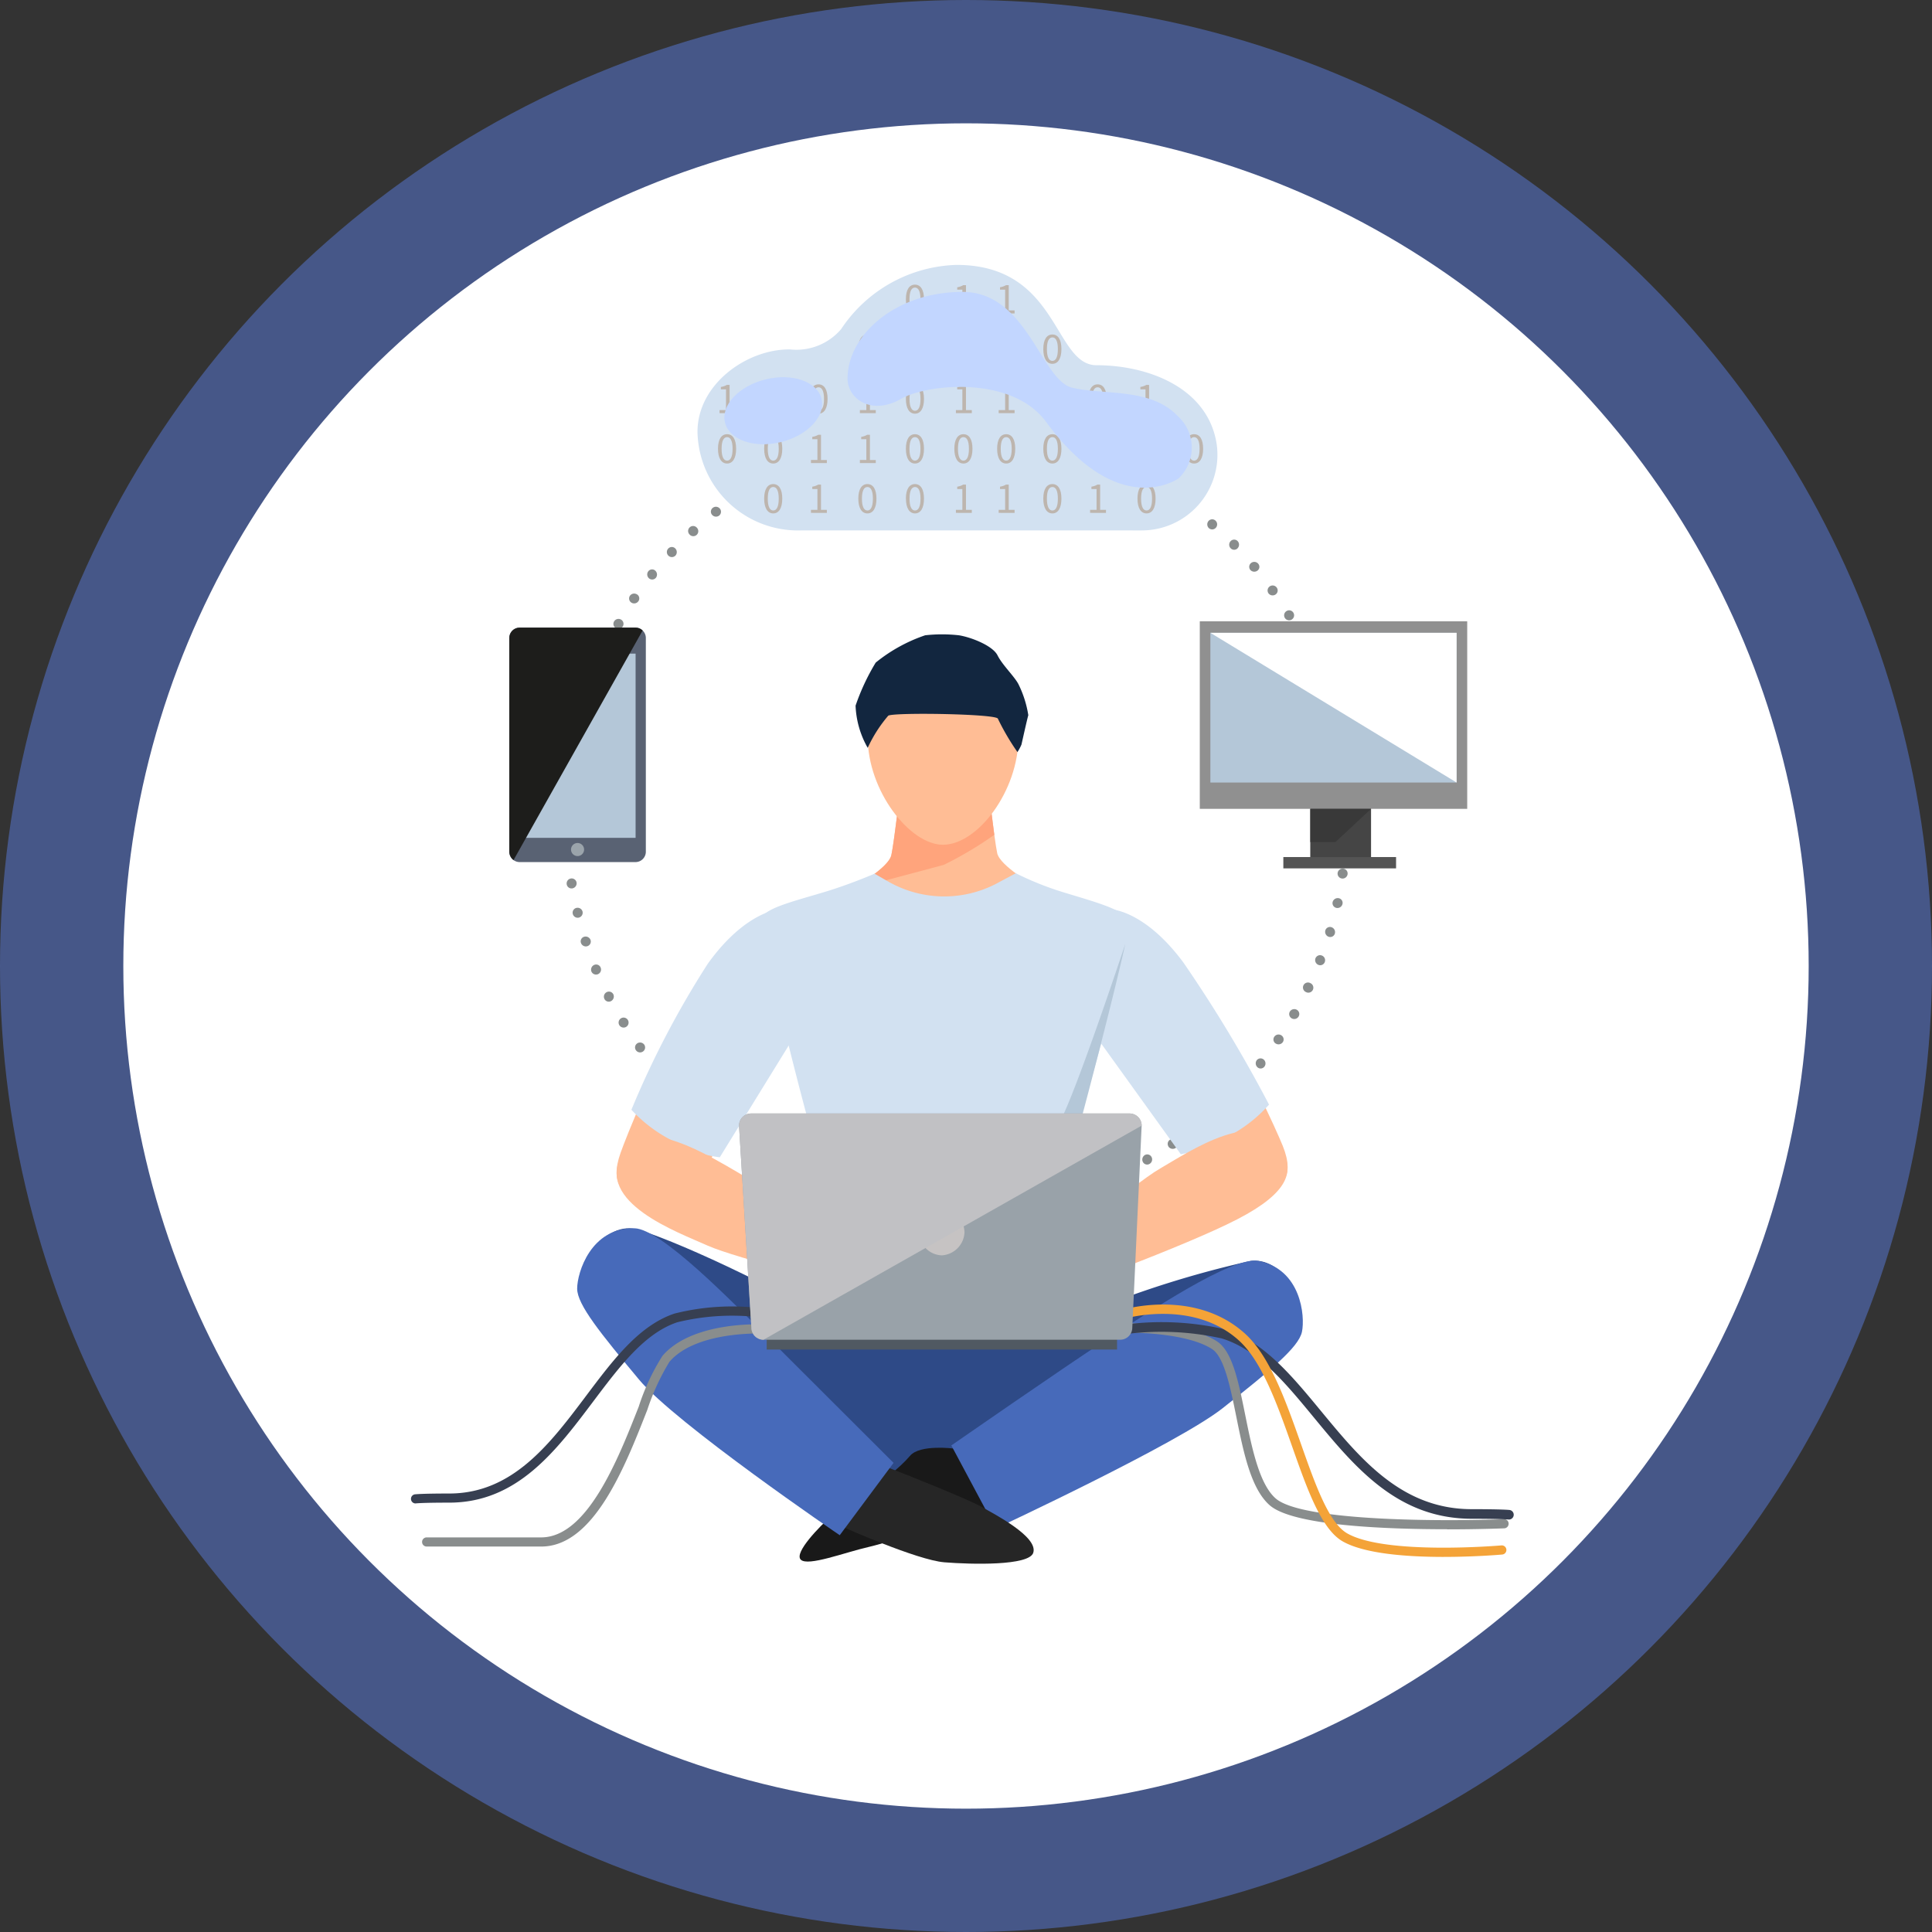 <svg xmlns="http://www.w3.org/2000/svg" xmlns:xlink="http://www.w3.org/1999/xlink" width="141" height="141" viewBox="0 0 141 141">
  <rect x="0" y="0" width="141" height="141" fill="#333333" stroke="none"/>
  <defs>
    <clipPath id="clip-path">
      <rect id="Rectángulo_365898" data-name="Rectángulo 365898" width="80.45" height="94.784" fill="none"/>
    </clipPath>
    <clipPath id="clip-path-3">
      <path id="Trazado_782243" data-name="Trazado 782243" d="M36.234,0a10.465,10.465,0,0,0-8.427,4.688,4.285,4.285,0,0,1-3.728,1.478c-3.139-.035-6.752,2.532-6.752,6.008a7.335,7.335,0,0,0,7.568,7.2H49.752a5.522,5.522,0,0,0,5.47-6.282c-.627-4.131-5-5.775-8.771-5.775C43.317,7.321,43.712,0,36.234,0Z" transform="translate(-17.327)" fill="none"/>
    </clipPath>
    <clipPath id="clip-path-4">
      <rect id="Rectángulo_365880" data-name="Rectángulo 365880" width="18.571" height="16.694" fill="none"/>
    </clipPath>
    <clipPath id="clip-path-5">
      <rect id="Rectángulo_365881" data-name="Rectángulo 365881" width="18.572" height="16.694" fill="none"/>
    </clipPath>
    <clipPath id="clip-path-7">
      <rect id="Rectángulo_365882" data-name="Rectángulo 365882" width="25.114" height="14.286" fill="none"/>
    </clipPath>
    <clipPath id="clip-path-8">
      <rect id="Rectángulo_365883" data-name="Rectángulo 365883" width="7.138" height="4.889" fill="none"/>
    </clipPath>
    <clipPath id="clip-path-9">
      <rect id="Rectángulo_365885" data-name="Rectángulo 365885" width="2.438" height="0.427" fill="none"/>
    </clipPath>
    <clipPath id="clip-path-10">
      <rect id="Rectángulo_365887" data-name="Rectángulo 365887" width="9.731" height="16.966" fill="none"/>
    </clipPath>
    <clipPath id="clip-path-11">
      <path id="Trazado_782250" data-name="Trazado 782250" d="M6.678,21.943a.756.756,0,0,0-.736.775v15.56a.789.789,0,0,0,.309.631l9.422-16.757a.724.724,0,0,0-.5-.209Z" transform="translate(-5.942 -21.943)" fill="none"/>
    </clipPath>
    <linearGradient id="linear-gradient" x1="-0.115" y1="4.053" x2="-0.054" y2="4.053" gradientUnits="objectBoundingBox">
      <stop offset="0" stop-color="#fff"/>
      <stop offset="0.032" stop-color="#fff"/>
      <stop offset="1" stop-color="#1d1d1b"/>
    </linearGradient>
    <clipPath id="clip-path-12">
      <rect id="Rectángulo_365893" data-name="Rectángulo 365893" width="17.969" height="10.927" fill="none"/>
    </clipPath>
    <clipPath id="clip-path-13">
      <path id="Trazado_782252" data-name="Trazado 782252" d="M48.355,22.257,66.323,33.183V22.257Z" transform="translate(-48.355 -22.257)" fill="none"/>
    </clipPath>
    <linearGradient id="linear-gradient-2" x1="-3.247" y1="6.217" x2="-3.179" y2="6.217" gradientUnits="objectBoundingBox">
      <stop offset="0" stop-color="#9ba9a9"/>
      <stop offset="0.169" stop-color="#a0aeae"/>
      <stop offset="0.393" stop-color="#b1bcbc"/>
      <stop offset="0.649" stop-color="#cdd4d4"/>
      <stop offset="0.925" stop-color="#f3f4f4"/>
      <stop offset="1" stop-color="#fff"/>
    </linearGradient>
    <clipPath id="clip-path-14">
      <rect id="Rectángulo_365896" data-name="Rectángulo 365896" width="29.385" height="16.512" fill="none"/>
    </clipPath>
    <clipPath id="clip-path-15">
      <path id="Trazado_782282" data-name="Trazado 782282" d="M21.624,67.846a.884.884,0,0,1-.884-.884l-.9-14.744a.884.884,0,0,1,.884-.883H48.342a.884.884,0,0,1,.883.883Z" transform="translate(-19.841 -51.335)" fill="none"/>
    </clipPath>
    <linearGradient id="linear-gradient-3" x1="-0.815" y1="1.99" x2="-0.774" y2="1.99" gradientUnits="objectBoundingBox">
      <stop offset="0" stop-color="#867f7f"/>
      <stop offset="0.213" stop-color="#8b8484"/>
      <stop offset="0.497" stop-color="#999495"/>
      <stop offset="0.819" stop-color="#b0afb1"/>
      <stop offset="1" stop-color="#c1c1c4"/>
    </linearGradient>
  </defs>
  <g id="Grupo_1042356" data-name="Grupo 1042356" transform="translate(-387 -10029.667)">
    <circle id="Elipse_8460" data-name="Elipse 8460" cx="70.5" cy="70.5" r="70.5" transform="translate(387 10029.667)" fill="#5573c6" opacity="0.58"/>
    <circle id="Elipse_8461" data-name="Elipse 8461" cx="61.5" cy="61.5" r="61.5" transform="translate(396 10038.667)" fill="#fff"/>
    <g id="Grupo_1032550" data-name="Grupo 1032550" transform="translate(417 10049)">
      <g id="Grupo_1032549" data-name="Grupo 1032549" clip-path="url(#clip-path)">
        <g id="Grupo_1032514" data-name="Grupo 1032514" transform="translate(0 0)">
          <g id="Grupo_1032513" data-name="Grupo 1032513" clip-path="url(#clip-path)">
            <path id="Trazado_782106" data-name="Trazado 782106" d="M56.579,35.449a.375.375,0,0,1-.347-.386.365.365,0,0,1,.384-.341.369.369,0,0,1,.347.387.357.357,0,0,1-.384.34" transform="translate(11.607 7.167)" fill="#898d8d"/>
            <path id="Trazado_782107" data-name="Trazado 782107" d="M56.361,37.243a.364.364,0,0,1-.308-.41.374.374,0,0,1,.417-.309.355.355,0,0,1,.308.41.367.367,0,0,1-.417.309" transform="translate(11.569 7.538)" fill="#898d8d"/>
            <path id="Trazado_782108" data-name="Trazado 782108" d="M56.02,39.018a.353.353,0,0,1-.267-.431.384.384,0,0,1,.448-.274.346.346,0,0,1,.267.431.377.377,0,0,1-.448.274" transform="translate(11.506 7.907)" fill="#898d8d"/>
            <path id="Trazado_782109" data-name="Trazado 782109" d="M55.555,40.767a.383.383,0,0,1-.247-.455.351.351,0,0,1,.442-.246.379.379,0,0,1,.258.458.349.349,0,0,1-.452.242" transform="translate(11.414 8.267)" fill="#898d8d"/>
            <path id="Trazado_782110" data-name="Trazado 782110" d="M54.93,42.465a.377.377,0,0,1-.216-.474.359.359,0,0,1,.466-.209.369.369,0,0,1,.216.474.353.353,0,0,1-.466.209" transform="translate(11.289 8.62)" fill="#898d8d"/>
            <path id="Trazado_782111" data-name="Trazado 782111" d="M54.174,44.108a.364.364,0,1,1,.316-.655.364.364,0,1,1-.316.655" transform="translate(11.139 8.962)" fill="#898d8d"/>
            <path id="Trazado_782112" data-name="Trazado 782112" d="M53.3,45.692a.359.359,0,0,1-.128-.495.38.38,0,0,1,.505-.128.352.352,0,0,1,.128.495.37.37,0,0,1-.505.128" transform="translate(10.966 9.293)" fill="#898d8d"/>
            <path id="Trazado_782113" data-name="Trazado 782113" d="M52.323,47.21a.351.351,0,0,1-.084-.5.376.376,0,0,1,.507-.093.353.353,0,0,1,.1.507.38.38,0,0,1-.519.084" transform="translate(10.768 9.61)" fill="#898d8d"/>
            <path id="Trazado_782114" data-name="Trazado 782114" d="M51.237,48.66a.387.387,0,0,1-.068-.521.355.355,0,0,1,.5-.062.378.378,0,0,1,.066.521.347.347,0,0,1-.5.062" transform="translate(10.547 9.908)" fill="#898d8d"/>
            <path id="Trazado_782115" data-name="Trazado 782115" d="M50.016,49.995a.376.376,0,0,1-.022-.52.361.361,0,0,1,.512-.018.368.368,0,0,1,.022.519.355.355,0,0,1-.512.019" transform="translate(10.3 10.188)" fill="#898d8d"/>
            <path id="Trazado_782116" data-name="Trazado 782116" d="M48.7,51.238a.364.364,0,1,1,.538-.49.364.364,0,1,1-.538.49" transform="translate(10.033 10.451)" fill="#898d8d"/>
            <path id="Trazado_782117" data-name="Trazado 782117" d="M47.306,52.384a.361.361,0,0,1,.065-.507.379.379,0,0,1,.518.071.351.351,0,0,1-.066.505.371.371,0,0,1-.516-.07" transform="translate(9.749 10.693)" fill="#898d8d"/>
            <path id="Trazado_782118" data-name="Trazado 782118" d="M45.831,53.427a.35.35,0,0,1,.107-.493.374.374,0,0,1,.5.1.358.358,0,0,1-.1.509.381.381,0,0,1-.514-.116" transform="translate(9.448 10.915)" fill="#898d8d"/>
            <path id="Trazado_782119" data-name="Trazado 782119" d="M44.282,54.369a.384.384,0,0,1,.132-.508.354.354,0,0,1,.491.13.377.377,0,0,1-.133.508.347.347,0,0,1-.49-.13" transform="translate(9.131 11.107)" fill="#898d8d"/>
            <path id="Trazado_782120" data-name="Trazado 782120" d="M42.651,55.151a.375.375,0,0,1,.174-.49.36.36,0,0,1,.481.174.367.367,0,0,1-.174.49.356.356,0,0,1-.481-.174" transform="translate(8.797 11.276)" fill="#898d8d"/>
            <path id="Trazado_782121" data-name="Trazado 782121" d="M40.969,55.813a.366.366,0,0,1,.214-.468.372.372,0,0,1,.469.218.357.357,0,0,1-.214.467.364.364,0,0,1-.469-.217" transform="translate(8.452 11.42)" fill="#898d8d"/>
            <path id="Trazado_782122" data-name="Trazado 782122" d="M39.245,56.354a.356.356,0,0,1,.25-.443.382.382,0,0,1,.454.262.348.348,0,0,1-.251.442.372.372,0,0,1-.452-.261" transform="translate(8.098 11.538)" fill="#898d8d"/>
            <path id="Trazado_782123" data-name="Trazado 782123" d="M37.486,56.773a.353.353,0,0,1,.285-.417.347.347,0,0,1,.426.268.364.364,0,1,1-.711.15" transform="translate(7.736 11.63)" fill="#898d8d"/>
            <path id="Trazado_782124" data-name="Trazado 782124" d="M35.7,57.045a.381.381,0,0,1,.314-.419.358.358,0,0,1,.405.309.371.371,0,0,1-.314.417.35.35,0,0,1-.405-.308" transform="translate(7.368 11.688)" fill="#898d8d"/>
            <path id="Trazado_782125" data-name="Trazado 782125" d="M33.891,57.16a.364.364,0,1,1,.726-.036.364.364,0,1,1-.726.036" transform="translate(6.995 11.719)" fill="#898d8d"/>
            <path id="Trazado_782126" data-name="Trazado 782126" d="M32.084,57.154a.358.358,0,0,1,.373-.347.379.379,0,0,1,.353.385.349.349,0,0,1-.372.346.372.372,0,0,1-.355-.384" transform="translate(6.622 11.725)" fill="#898d8d"/>
            <path id="Trazado_782127" data-name="Trazado 782127" d="M30.28,57.027A.363.363,0,0,1,31,57.1a.364.364,0,1,1-.723-.072" transform="translate(6.25 11.706)" fill="#898d8d"/>
            <path id="Trazado_782128" data-name="Trazado 782128" d="M28.492,56.753a.381.381,0,0,1,.425-.305.357.357,0,0,1,.294.415.372.372,0,0,1-.423.305.35.35,0,0,1-.3-.415" transform="translate(5.88 11.651)" fill="#898d8d"/>
            <path id="Trazado_782129" data-name="Trazado 782129" d="M26.735,56.323a.372.372,0,0,1,.445-.264.368.368,0,0,1,.259.445.364.364,0,1,1-.7-.181" transform="translate(5.516 11.569)" fill="#898d8d"/>
            <path id="Trazado_782130" data-name="Trazado 782130" d="M25.014,55.771a.359.359,0,0,1,.461-.221.376.376,0,0,1,.222.47.352.352,0,0,1-.46.221.368.368,0,0,1-.223-.47" transform="translate(5.159 11.462)" fill="#898d8d"/>
            <path id="Trazado_782131" data-name="Trazado 782131" d="M23.336,55.1a.351.351,0,0,1,.473-.179A.386.386,0,0,1,24,55.4a.349.349,0,0,1-.478.187.379.379,0,0,1-.182-.493" transform="translate(4.81 11.329)" fill="#898d8d"/>
            <path id="Trazado_782132" data-name="Trazado 782132" d="M21.709,54.307a.387.387,0,0,1,.5-.163.352.352,0,0,1,.157.481.376.376,0,0,1-.5.165.346.346,0,0,1-.156-.484" transform="translate(4.472 11.169)" fill="#898d8d"/>
            <path id="Trazado_782133" data-name="Trazado 782133" d="M20.165,53.363a.378.378,0,0,1,.507-.121.362.362,0,0,1,.116.5.369.369,0,0,1-.507.121.355.355,0,0,1-.116-.5" transform="translate(4.15 10.979)" fill="#898d8d"/>
            <path id="Trazado_782134" data-name="Trazado 782134" d="M18.695,52.31a.364.364,0,1,1,.583.436.364.364,0,1,1-.583-.436" transform="translate(3.843 10.767)" fill="#898d8d"/>
            <path id="Trazado_782135" data-name="Trazado 782135" d="M17.3,51.155a.358.358,0,0,1,.509-.031.379.379,0,0,1,.029.521.353.353,0,0,1-.509.031.372.372,0,0,1-.029-.521" transform="translate(3.553 10.534)" fill="#898d8d"/>
            <path id="Trazado_782136" data-name="Trazado 782136" d="M16,49.9a.35.35,0,0,1,.505.012.375.375,0,0,1,0,.514.355.355,0,0,1-.518,0A.38.38,0,0,1,16,49.9" transform="translate(3.279 10.28)" fill="#898d8d"/>
            <path id="Trazado_782137" data-name="Trazado 782137" d="M14.784,48.562a.385.385,0,0,1,.524.033.353.353,0,0,1-.034.505.376.376,0,0,1-.524-.033.346.346,0,0,1,.034-.505" transform="translate(3.025 10.006)" fill="#898d8d"/>
            <path id="Trazado_782138" data-name="Trazado 782138" d="M13.7,47.11a.375.375,0,0,1,.514.077.361.361,0,0,1-.078.505.367.367,0,0,1-.514-.077.354.354,0,0,1,.078-.505" transform="translate(2.797 9.71)" fill="#898d8d"/>
            <path id="Trazado_782139" data-name="Trazado 782139" d="M12.731,45.586a.364.364,0,1,1,.378.623.364.364,0,1,1-.378-.623" transform="translate(2.591 9.399)" fill="#898d8d"/>
            <path id="Trazado_782140" data-name="Trazado 782140" d="M11.871,44a.358.358,0,0,1,.484.16.38.38,0,0,1-.168.495.351.351,0,0,1-.484-.16A.372.372,0,0,1,11.871,44" transform="translate(2.408 9.074)" fill="#898d8d"/>
            <path id="Trazado_782141" data-name="Trazado 782141" d="M11.126,42.349a.35.35,0,0,1,.463.2.366.366,0,0,1-.676.282.381.381,0,0,1,.212-.483" transform="translate(2.248 8.736)" fill="#898d8d"/>
            <path id="Trazado_782142" data-name="Trazado 782142" d="M10.506,40.648a.384.384,0,0,1,.473.227.354.354,0,0,1-.223.456.374.374,0,0,1-.472-.227.348.348,0,0,1,.222-.456" transform="translate(2.118 8.387)" fill="#898d8d"/>
            <path id="Trazado_782143" data-name="Trazado 782143" d="M10.05,38.9a.373.373,0,0,1,.446.264.366.366,0,0,1-.711.176.357.357,0,0,1,.264-.44" transform="translate(2.018 8.027)" fill="#898d8d"/>
            <path id="Trazado_782144" data-name="Trazado 782144" d="M9.721,37.12a.363.363,0,0,1,.416.3.374.374,0,0,1-.306.42.355.355,0,0,1-.415-.3.367.367,0,0,1,.305-.42" transform="translate(1.943 7.661)" fill="#898d8d"/>
            <path id="Trazado_782145" data-name="Trazado 782145" d="M9.515,35.324a.353.353,0,0,1,.384.331.387.387,0,0,1-.347.4.345.345,0,0,1-.382-.331.379.379,0,0,1,.346-.4" transform="translate(1.893 7.291)" fill="#898d8d"/>
            <path id="Trazado_782146" data-name="Trazado 782146" d="M9.425,33.517a.387.387,0,0,1,.385.358.353.353,0,0,1-.349.369.38.38,0,0,1-.384-.36.346.346,0,0,1,.347-.368" transform="translate(1.874 6.918)" fill="#898d8d"/>
            <path id="Trazado_782147" data-name="Trazado 782147" d="M9.522,31.71a.375.375,0,0,1,.347.386.363.363,0,0,1-.384.34.367.367,0,0,1-.347-.386.357.357,0,0,1,.384-.34" transform="translate(1.886 6.545)" fill="#898d8d"/>
            <path id="Trazado_782148" data-name="Trazado 782148" d="M9.74,29.916a.364.364,0,0,1,.308.41.374.374,0,0,1-.417.309.356.356,0,0,1-.308-.41.367.367,0,0,1,.417-.309" transform="translate(1.923 6.174)" fill="#898d8d"/>
            <path id="Trazado_782149" data-name="Trazado 782149" d="M10.082,28.14a.353.353,0,0,1,.267.431.384.384,0,0,1-.448.274.346.346,0,0,1-.267-.431.377.377,0,0,1,.448-.274" transform="translate(1.986 5.806)" fill="#898d8d"/>
            <path id="Trazado_782150" data-name="Trazado 782150" d="M10.544,26.392a.383.383,0,0,1,.247.455.35.35,0,0,1-.442.246.381.381,0,0,1-.259-.458.351.351,0,0,1,.454-.242" transform="translate(2.08 5.444)" fill="#898d8d"/>
            <path id="Trazado_782151" data-name="Trazado 782151" d="M11.17,24.695a.377.377,0,0,1,.216.474.359.359,0,0,1-.466.209A.368.368,0,0,1,10.7,24.9a.352.352,0,0,1,.466-.21" transform="translate(2.205 5.092)" fill="#898d8d"/>
            <path id="Trazado_782152" data-name="Trazado 782152" d="M11.926,23.05a.364.364,0,1,1-.316.655.364.364,0,1,1,.316-.655" transform="translate(2.353 4.75)" fill="#898d8d"/>
            <path id="Trazado_782153" data-name="Trazado 782153" d="M12.8,21.466a.36.36,0,0,1,.128.495.38.38,0,0,1-.505.128.352.352,0,0,1-.128-.495.37.37,0,0,1,.505-.128" transform="translate(2.526 4.42)" fill="#898d8d"/>
            <path id="Trazado_782154" data-name="Trazado 782154" d="M13.779,19.948a.351.351,0,0,1,.084.5.377.377,0,0,1-.507.094.355.355,0,0,1-.1-.508.381.381,0,0,1,.52-.084" transform="translate(2.723 4.104)" fill="#898d8d"/>
            <path id="Trazado_782155" data-name="Trazado 782155" d="M14.861,18.5a.387.387,0,0,1,.068.521.355.355,0,0,1-.5.062.378.378,0,0,1-.066-.521.347.347,0,0,1,.5-.062" transform="translate(2.948 3.802)" fill="#898d8d"/>
            <path id="Trazado_782156" data-name="Trazado 782156" d="M16.083,17.165a.377.377,0,0,1,.023.52.362.362,0,0,1-.513.018.368.368,0,0,1-.022-.519.355.355,0,0,1,.512-.019" transform="translate(3.194 3.523)" fill="#898d8d"/>
            <path id="Trazado_782157" data-name="Trazado 782157" d="M17.4,15.921a.364.364,0,1,1-.538.49.364.364,0,1,1,.538-.49" transform="translate(3.46 3.261)" fill="#898d8d"/>
            <path id="Trazado_782158" data-name="Trazado 782158" d="M18.8,14.774a.361.361,0,0,1-.065.507.379.379,0,0,1-.518-.071.351.351,0,0,1,.066-.505.371.371,0,0,1,.516.07" transform="translate(3.743 3.02)" fill="#898d8d"/>
            <path id="Trazado_782159" data-name="Trazado 782159" d="M20.271,13.73a.35.35,0,0,1-.107.493.374.374,0,0,1-.5-.1.356.356,0,0,1,.1-.508.38.38,0,0,1,.514.115" transform="translate(4.044 2.799)" fill="#898d8d"/>
            <path id="Trazado_782160" data-name="Trazado 782160" d="M21.816,12.792a.384.384,0,0,1-.132.508.354.354,0,0,1-.491-.13.377.377,0,0,1,.133-.508.347.347,0,0,1,.49.13" transform="translate(4.364 2.603)" fill="#898d8d"/>
            <path id="Trazado_782161" data-name="Trazado 782161" d="M23.448,12.009a.375.375,0,0,1-.174.49.363.363,0,0,1-.483-.174.368.368,0,0,1,.175-.49.356.356,0,0,1,.481.174" transform="translate(4.697 2.436)" fill="#898d8d"/>
            <path id="Trazado_782162" data-name="Trazado 782162" d="M25.131,11.346a.366.366,0,0,1-.214.468.372.372,0,0,1-.469-.218.357.357,0,0,1,.214-.467.364.364,0,0,1,.469.217" transform="translate(5.041 2.293)" fill="#898d8d"/>
            <path id="Trazado_782163" data-name="Trazado 782163" d="M26.856,10.8a.356.356,0,0,1-.251.443.383.383,0,0,1-.454-.262.348.348,0,0,1,.251-.442.374.374,0,0,1,.454.261" transform="translate(5.395 2.174)" fill="#898d8d"/>
            <path id="Trazado_782164" data-name="Trazado 782164" d="M28.614,10.386a.353.353,0,0,1-.285.417.348.348,0,0,1-.427-.268.383.383,0,0,1,.279-.449.377.377,0,0,1,.433.3" transform="translate(5.758 2.081)" fill="#898d8d"/>
            <path id="Trazado_782165" data-name="Trazado 782165" d="M30.4,10.114a.381.381,0,0,1-.314.419.357.357,0,0,1-.405-.309A.371.371,0,0,1,30,9.807a.351.351,0,0,1,.405.308" transform="translate(6.126 2.023)" fill="#898d8d"/>
            <path id="Trazado_782166" data-name="Trazado 782166" d="M32.208,10a.364.364,0,1,1-.726.036A.364.364,0,1,1,32.208,10" transform="translate(6.498 1.993)" fill="#898d8d"/>
            <path id="Trazado_782167" data-name="Trazado 782167" d="M34.015,10.006a.358.358,0,0,1-.373.347.379.379,0,0,1-.353-.384.349.349,0,0,1,.372-.347.372.372,0,0,1,.355.384" transform="translate(6.871 1.986)" fill="#898d8d"/>
            <path id="Trazado_782168" data-name="Trazado 782168" d="M35.82,10.133a.363.363,0,0,1-.723-.072.364.364,0,1,1,.723.072" transform="translate(7.244 2.005)" fill="#898d8d"/>
            <path id="Trazado_782169" data-name="Trazado 782169" d="M37.609,10.406a.381.381,0,0,1-.425.305.356.356,0,0,1-.294-.415.372.372,0,0,1,.423-.305.35.35,0,0,1,.3.415" transform="translate(7.613 2.061)" fill="#898d8d"/>
            <path id="Trazado_782170" data-name="Trazado 782170" d="M39.366,10.836a.375.375,0,0,1-.446.264.368.368,0,0,1-.259-.445.364.364,0,1,1,.706.181" transform="translate(7.978 2.143)" fill="#898d8d"/>
            <path id="Trazado_782171" data-name="Trazado 782171" d="M41.085,11.389a.359.359,0,0,1-.461.221.376.376,0,0,1-.222-.471.353.353,0,0,1,.461-.221.369.369,0,0,1,.222.471" transform="translate(8.336 2.249)" fill="#898d8d"/>
            <path id="Trazado_782172" data-name="Trazado 782172" d="M42.763,12.064a.352.352,0,0,1-.474.179.385.385,0,0,1-.186-.485.348.348,0,0,1,.478-.187.379.379,0,0,1,.182.493" transform="translate(8.685 2.381)" fill="#898d8d"/>
            <path id="Trazado_782173" data-name="Trazado 782173" d="M44.393,12.85a.387.387,0,0,1-.5.163.352.352,0,0,1-.157-.481.376.376,0,0,1,.5-.165.346.346,0,0,1,.156.484" transform="translate(9.02 2.545)" fill="#898d8d"/>
            <path id="Trazado_782174" data-name="Trazado 782174" d="M45.937,13.8a.377.377,0,0,1-.507.121.362.362,0,0,1-.116-.5.369.369,0,0,1,.507-.121.355.355,0,0,1,.116.5" transform="translate(9.342 2.734)" fill="#898d8d"/>
            <path id="Trazado_782175" data-name="Trazado 782175" d="M47.4,14.849a.364.364,0,1,1-.583-.436.364.364,0,1,1,.583.436" transform="translate(9.65 2.944)" fill="#898d8d"/>
            <path id="Trazado_782176" data-name="Trazado 782176" d="M48.794,16.005a.358.358,0,0,1-.509.031.379.379,0,0,1-.029-.521.353.353,0,0,1,.509-.031.372.372,0,0,1,.029.521" transform="translate(9.942 3.177)" fill="#898d8d"/>
            <path id="Trazado_782177" data-name="Trazado 782177" d="M50.1,17.257a.35.35,0,0,1-.505-.012.375.375,0,0,1,0-.514.355.355,0,0,1,.518,0,.38.38,0,0,1-.016.526" transform="translate(10.216 3.431)" fill="#898d8d"/>
            <path id="Trazado_782178" data-name="Trazado 782178" d="M51.318,18.595a.385.385,0,0,1-.524-.033.353.353,0,0,1,.034-.505.376.376,0,0,1,.524.033.346.346,0,0,1-.034.505" transform="translate(10.466 3.708)" fill="#898d8d"/>
            <path id="Trazado_782179" data-name="Trazado 782179" d="M52.4,20.048a.378.378,0,0,1-.515-.076.362.362,0,0,1,.08-.507.367.367,0,0,1,.514.077.354.354,0,0,1-.078.505" transform="translate(10.695 4.003)" fill="#898d8d"/>
            <path id="Trazado_782180" data-name="Trazado 782180" d="M53.369,21.573a.364.364,0,1,1-.378-.623.36.36,0,0,1,.5.121.364.364,0,0,1-.123.5" transform="translate(10.902 4.313)" fill="#898d8d"/>
            <path id="Trazado_782181" data-name="Trazado 782181" d="M54.228,23.163a.358.358,0,0,1-.484-.16.38.38,0,0,1,.168-.495.351.351,0,0,1,.484.16.372.372,0,0,1-.168.495" transform="translate(11.086 4.637)" fill="#898d8d"/>
            <path id="Trazado_782182" data-name="Trazado 782182" d="M54.973,24.81a.35.35,0,0,1-.463-.2.366.366,0,0,1,.676-.282.381.381,0,0,1-.212.483" transform="translate(11.246 4.976)" fill="#898d8d"/>
            <path id="Trazado_782183" data-name="Trazado 782183" d="M55.6,26.509a.384.384,0,0,1-.473-.227.354.354,0,0,1,.223-.456.374.374,0,0,1,.472.227.348.348,0,0,1-.222.456" transform="translate(11.374 5.327)" fill="#898d8d"/>
            <path id="Trazado_782184" data-name="Trazado 782184" d="M56.05,28.261A.373.373,0,0,1,55.6,28a.366.366,0,0,1,.711-.176.357.357,0,0,1-.264.44" transform="translate(11.475 5.686)" fill="#898d8d"/>
            <path id="Trazado_782185" data-name="Trazado 782185" d="M56.38,30.039a.363.363,0,0,1-.416-.3.374.374,0,0,1,.306-.42.355.355,0,0,1,.415.3.367.367,0,0,1-.305.42" transform="translate(11.551 6.051)" fill="#898d8d"/>
            <path id="Trazado_782186" data-name="Trazado 782186" d="M56.585,31.835A.353.353,0,0,1,56.2,31.5a.386.386,0,0,1,.347-.4.344.344,0,0,1,.382.331.379.379,0,0,1-.346.4" transform="translate(11.6 6.421)" fill="#898d8d"/>
            <path id="Trazado_782187" data-name="Trazado 782187" d="M56.677,33.641a.387.387,0,0,1-.385-.358.352.352,0,0,1,.349-.368.378.378,0,0,1,.384.358.346.346,0,0,1-.347.368" transform="translate(11.619 6.794)" fill="#898d8d"/>
            <path id="Trazado_782188" data-name="Trazado 782188" d="M24.894,19.377a7.335,7.335,0,0,1-7.567-7.2c0-3.477,3.613-6.044,6.752-6.009a4.291,4.291,0,0,0,3.728-1.478A10.463,10.463,0,0,1,36.234,0c7.477,0,7.082,7.321,10.217,7.321,3.766,0,8.143,1.643,8.769,5.774a5.522,5.522,0,0,1-5.469,6.283Z" transform="translate(3.577 0)" fill="#d2e1f1"/>
          </g>
        </g>
        <g id="Grupo_1032522" data-name="Grupo 1032522" transform="translate(20.904)">
          <g id="Grupo_1032521" data-name="Grupo 1032521" clip-path="url(#clip-path-3)">
            <g id="Grupo_1032517" data-name="Grupo 1032517" transform="translate(1.496 1.441)" style="mix-blend-mode: multiply;isolation: isolate">
              <g id="Grupo_1032516" data-name="Grupo 1032516">
                <g id="Grupo_1032515" data-name="Grupo 1032515" clip-path="url(#clip-path-4)">
                  <path id="Trazado_782189" data-name="Trazado 782189" d="M18.661,3.069h.472V1.551h-.375V1.379a1.212,1.212,0,0,0,.437-.153h.2V3.069h.426v.22H18.661Z" transform="translate(-18.548 -1.188)" fill="#bdb5ae"/>
                  <path id="Trazado_782190" data-name="Trazado 782190" d="M24.19,3.069h.472V1.551h-.375V1.379a1.2,1.2,0,0,0,.437-.153h.2V3.069h.427v.22H24.19Z" transform="translate(-17.406 -1.188)" fill="#bdb5ae"/>
                  <path id="Trazado_782191" data-name="Trazado 782191" d="M21.36,2.258c0-.692.249-1.064.662-1.064s.659.372.659,1.064-.249,1.076-.659,1.076-.662-.385-.662-1.076m1.063,0c0-.6-.162-.851-.4-.851s-.4.246-.4.851.162.864.4.864.4-.259.4-.864" transform="translate(-17.99 -1.194)" fill="#bdb5ae"/>
                  <path id="Trazado_782192" data-name="Trazado 782192" d="M29.934,2.258c0-.692.249-1.064.662-1.064s.659.372.659,1.064-.249,1.076-.659,1.076-.662-.385-.662-1.076m1.063,0c0-.6-.162-.851-.4-.851s-.4.246-.4.851.162.864.4.864.4-.259.4-.864" transform="translate(-16.221 -1.194)" fill="#bdb5ae"/>
                  <path id="Trazado_782193" data-name="Trazado 782193" d="M32.959,3.069h.472V1.551h-.375V1.379a1.2,1.2,0,0,0,.437-.153h.2V3.069h.427v.22H32.959Z" transform="translate(-15.596 -1.188)" fill="#bdb5ae"/>
                  <path id="Trazado_782194" data-name="Trazado 782194" d="M18.567,5.274c0-.692.25-1.064.664-1.064s.659.372.659,1.064-.249,1.076-.659,1.076-.664-.385-.664-1.076m1.064,0c0-.6-.162-.851-.4-.851s-.4.246-.4.851.16.863.4.863.4-.258.4-.863" transform="translate(-18.567 -0.572)" fill="#bdb5ae"/>
                  <path id="Trazado_782195" data-name="Trazado 782195" d="M27.056,5.274c0-.692.25-1.064.664-1.064s.659.372.659,1.064S28.13,6.35,27.72,6.35s-.664-.385-.664-1.076m1.064,0c0-.6-.162-.851-.4-.851s-.4.246-.4.851.162.863.4.863.4-.258.4-.863" transform="translate(-16.815 -0.572)" fill="#bdb5ae"/>
                  <path id="Trazado_782196" data-name="Trazado 782196" d="M30.027,6.085H30.5V4.565h-.374V4.4a1.238,1.238,0,0,0,.436-.152h.2V6.085h.427V6.3H30.027Z" transform="translate(-16.202 -0.565)" fill="#bdb5ae"/>
                  <path id="Trazado_782197" data-name="Trazado 782197" d="M32.865,5.274c0-.692.25-1.064.664-1.064s.659.372.659,1.064-.249,1.076-.659,1.076-.664-.385-.664-1.076m1.064,0c0-.6-.162-.851-.4-.851s-.4.246-.4.851.16.863.4.863.4-.258.4-.863" transform="translate(-15.616 -0.572)" fill="#bdb5ae"/>
                  <path id="Trazado_782198" data-name="Trazado 782198" d="M18.661,9.1h.472V7.582h-.375V7.41a1.214,1.214,0,0,0,.437-.151h.2V9.1h.426v.22H18.661Z" transform="translate(-18.548 0.057)" fill="#bdb5ae"/>
                  <path id="Trazado_782199" data-name="Trazado 782199" d="M24.1,8.29c0-.692.25-1.064.664-1.064s.659.372.659,1.064-.249,1.076-.659,1.076S24.1,8.981,24.1,8.29m1.064,0c0-.6-.162-.851-.4-.851s-.4.246-.4.851.162.863.4.863.4-.258.4-.863" transform="translate(-17.426 0.051)" fill="#bdb5ae"/>
                  <path id="Trazado_782200" data-name="Trazado 782200" d="M27.15,9.1h.472V7.582h-.375V7.41a1.214,1.214,0,0,0,.437-.151h.2V9.1h.426v.22H27.15Z" transform="translate(-16.795 0.057)" fill="#bdb5ae"/>
                  <path id="Trazado_782201" data-name="Trazado 782201" d="M21.36,8.29c0-.692.249-1.064.662-1.064s.659.372.659,1.064-.249,1.076-.659,1.076-.662-.385-.662-1.076m1.063,0c0-.6-.162-.851-.4-.851s-.4.246-.4.851.162.863.4.863.4-.258.4-.863" transform="translate(-17.99 0.051)" fill="#bdb5ae"/>
                  <path id="Trazado_782202" data-name="Trazado 782202" d="M29.934,8.29c0-.692.249-1.064.662-1.064s.659.372.659,1.064-.249,1.076-.659,1.076-.662-.385-.662-1.076M31,8.29c0-.6-.162-.851-.4-.851s-.4.246-.4.851.162.863.4.863.4-.258.4-.863" transform="translate(-16.221 0.051)" fill="#bdb5ae"/>
                  <path id="Trazado_782203" data-name="Trazado 782203" d="M32.959,9.1h.472V7.582h-.375V7.41a1.206,1.206,0,0,0,.437-.151h.2V9.1h.427v.22H32.959Z" transform="translate(-15.596 0.057)" fill="#bdb5ae"/>
                  <path id="Trazado_782204" data-name="Trazado 782204" d="M18.567,11.306c0-.692.25-1.064.664-1.064s.659.372.659,1.064-.249,1.076-.659,1.076-.664-.385-.664-1.076m1.064,0c0-.6-.162-.851-.4-.851s-.4.246-.4.851.16.864.4.864.4-.259.4-.864" transform="translate(-18.567 0.673)" fill="#bdb5ae"/>
                  <path id="Trazado_782205" data-name="Trazado 782205" d="M24.19,12.117h.472V10.6h-.375v-.171a1.2,1.2,0,0,0,.437-.152h.2v1.843h.427v.22H24.19Z" transform="translate(-17.406 0.68)" fill="#bdb5ae"/>
                  <path id="Trazado_782206" data-name="Trazado 782206" d="M27.15,12.117h.472V10.6h-.375v-.171a1.213,1.213,0,0,0,.437-.152h.2v1.843h.426v.22H27.15Z" transform="translate(-16.795 0.68)" fill="#bdb5ae"/>
                  <path id="Trazado_782207" data-name="Trazado 782207" d="M21.36,11.306c0-.692.249-1.064.662-1.064s.659.372.659,1.064-.249,1.076-.659,1.076S21.36,12,21.36,11.306m1.063,0c0-.6-.162-.851-.4-.851s-.4.246-.4.851.162.864.4.864.4-.259.4-.864" transform="translate(-17.99 0.673)" fill="#bdb5ae"/>
                  <path id="Trazado_782208" data-name="Trazado 782208" d="M29.934,11.306c0-.692.249-1.064.662-1.064s.659.372.659,1.064-.249,1.076-.659,1.076-.662-.385-.662-1.076m1.063,0c0-.6-.162-.851-.4-.851s-.4.246-.4.851.162.864.4.864.4-.259.4-.864" transform="translate(-16.221 0.673)" fill="#bdb5ae"/>
                  <path id="Trazado_782209" data-name="Trazado 782209" d="M32.865,11.306c0-.692.25-1.064.664-1.064s.659.372.659,1.064-.249,1.076-.659,1.076-.664-.385-.664-1.076m1.064,0c0-.6-.162-.851-.4-.851s-.4.246-.4.851.16.864.4.864.4-.259.4-.864" transform="translate(-15.616 0.673)" fill="#bdb5ae"/>
                  <path id="Trazado_782210" data-name="Trazado 782210" d="M24.19,15.133h.472v-1.52h-.375v-.171a1.2,1.2,0,0,0,.437-.152h.2v1.843h.427v.22H24.19Z" transform="translate(-17.406 1.302)" fill="#bdb5ae"/>
                  <path id="Trazado_782211" data-name="Trazado 782211" d="M27.056,14.322c0-.692.25-1.064.664-1.064s.659.372.659,1.064S28.13,15.4,27.72,15.4s-.664-.386-.664-1.077m1.064,0c0-.6-.162-.851-.4-.851s-.4.246-.4.851.162.864.4.864.4-.259.4-.864" transform="translate(-16.815 1.296)" fill="#bdb5ae"/>
                  <path id="Trazado_782212" data-name="Trazado 782212" d="M21.36,14.322c0-.692.249-1.064.662-1.064s.659.372.659,1.064-.249,1.077-.659,1.077-.662-.386-.662-1.077m1.063,0c0-.6-.162-.851-.4-.851s-.4.246-.4.851.162.864.4.864.4-.259.4-.864" transform="translate(-17.99 1.296)" fill="#bdb5ae"/>
                  <path id="Trazado_782213" data-name="Trazado 782213" d="M29.934,14.322c0-.692.249-1.064.662-1.064s.659.372.659,1.064S31.006,15.4,30.6,15.4s-.662-.386-.662-1.077m1.063,0c0-.6-.162-.851-.4-.851s-.4.246-.4.851.162.864.4.864.4-.259.4-.864" transform="translate(-16.221 1.296)" fill="#bdb5ae"/>
                  <path id="Trazado_782214" data-name="Trazado 782214" d="M32.959,15.133h.472v-1.52h-.375v-.171a1.2,1.2,0,0,0,.437-.152h.2v1.843h.427v.22H32.959Z" transform="translate(-15.596 1.302)" fill="#bdb5ae"/>
                </g>
              </g>
            </g>
            <g id="Grupo_1032520" data-name="Grupo 1032520" transform="translate(21.868 1.441)" style="mix-blend-mode: multiply;isolation: isolate">
              <g id="Grupo_1032519" data-name="Grupo 1032519">
                <g id="Grupo_1032518" data-name="Grupo 1032518" clip-path="url(#clip-path-5)">
                  <path id="Trazado_782215" data-name="Trazado 782215" d="M35.547,3.069h.473V1.551h-.375V1.379a1.221,1.221,0,0,0,.437-.153h.2V3.069h.427v.22H35.547Z" transform="translate(-35.435 -1.188)" fill="#bdb5ae"/>
                  <path id="Trazado_782216" data-name="Trazado 782216" d="M41.077,3.069h.472V1.551h-.374V1.379a1.214,1.214,0,0,0,.436-.153h.2V3.069h.427v.22H41.077Z" transform="translate(-34.293 -1.188)" fill="#bdb5ae"/>
                  <path id="Trazado_782217" data-name="Trazado 782217" d="M44.037,3.069h.473V1.551h-.375V1.379a1.221,1.221,0,0,0,.437-.153h.2V3.069H45.2v.22H44.037Z" transform="translate(-33.682 -1.188)" fill="#bdb5ae"/>
                  <path id="Trazado_782218" data-name="Trazado 782218" d="M38.246,2.258c0-.692.25-1.064.664-1.064s.659.372.659,1.064-.249,1.076-.659,1.076-.664-.385-.664-1.076m1.064,0c0-.6-.162-.851-.4-.851s-.4.246-.4.851.162.864.4.864.4-.259.4-.864" transform="translate(-34.877 -1.194)" fill="#bdb5ae"/>
                  <path id="Trazado_782219" data-name="Trazado 782219" d="M46.819,2.258c0-.692.25-1.064.664-1.064s.659.372.659,1.064-.249,1.076-.659,1.076-.664-.385-.664-1.076m1.064,0c0-.6-.162-.851-.4-.851s-.4.246-.4.851.16.864.4.864.4-.259.4-.864" transform="translate(-33.108 -1.194)" fill="#bdb5ae"/>
                  <path id="Trazado_782220" data-name="Trazado 782220" d="M49.846,3.069h.472V1.551h-.374V1.379a1.214,1.214,0,0,0,.436-.153h.2V3.069h.427v.22H49.846Z" transform="translate(-32.483 -1.188)" fill="#bdb5ae"/>
                  <path id="Trazado_782221" data-name="Trazado 782221" d="M35.454,5.274c0-.692.249-1.064.662-1.064s.659.372.659,1.064-.249,1.076-.659,1.076-.662-.385-.662-1.076m1.063,0c0-.6-.162-.851-.4-.851s-.4.246-.4.851.162.863.4.863.4-.258.4-.863" transform="translate(-35.454 -0.572)" fill="#bdb5ae"/>
                  <path id="Trazado_782222" data-name="Trazado 782222" d="M41.077,6.085h.472V4.565h-.374V4.4a1.238,1.238,0,0,0,.436-.152h.2V6.085h.427V6.3H41.077Z" transform="translate(-34.293 -0.565)" fill="#bdb5ae"/>
                  <path id="Trazado_782223" data-name="Trazado 782223" d="M43.944,5.274c0-.692.249-1.064.662-1.064s.659.372.659,1.064-.249,1.076-.659,1.076-.662-.385-.662-1.076m1.063,0c0-.6-.162-.851-.4-.851s-.4.246-.4.851.162.863.4.863.4-.258.4-.863" transform="translate(-33.701 -0.572)" fill="#bdb5ae"/>
                  <path id="Trazado_782224" data-name="Trazado 782224" d="M38.246,5.274c0-.692.25-1.064.664-1.064s.659.372.659,1.064S39.32,6.35,38.91,6.35s-.664-.385-.664-1.076m1.064,0c0-.6-.162-.851-.4-.851s-.4.246-.4.851.162.863.4.863.4-.258.4-.863" transform="translate(-34.877 -0.572)" fill="#bdb5ae"/>
                  <path id="Trazado_782225" data-name="Trazado 782225" d="M46.914,6.085h.472V4.565h-.375V4.4a1.228,1.228,0,0,0,.437-.152h.2V6.085h.427V6.3H46.914Z" transform="translate(-33.088 -0.565)" fill="#bdb5ae"/>
                  <path id="Trazado_782226" data-name="Trazado 782226" d="M49.753,5.274c0-.692.249-1.064.662-1.064s.66.372.66,1.064-.25,1.076-.66,1.076-.662-.385-.662-1.076m1.063,0c0-.6-.162-.851-.4-.851s-.4.246-.4.851.162.863.4.863.4-.258.4-.863" transform="translate(-32.502 -0.572)" fill="#bdb5ae"/>
                  <path id="Trazado_782227" data-name="Trazado 782227" d="M35.547,9.1h.473V7.582h-.375V7.41a1.222,1.222,0,0,0,.437-.151h.2V9.1h.427v.22H35.547Z" transform="translate(-35.435 0.057)" fill="#bdb5ae"/>
                  <path id="Trazado_782228" data-name="Trazado 782228" d="M40.983,8.29c0-.692.25-1.064.664-1.064s.659.372.659,1.064-.249,1.076-.659,1.076-.664-.385-.664-1.076m1.064,0c0-.6-.162-.851-.4-.851s-.4.246-.4.851.162.863.4.863.4-.258.4-.863" transform="translate(-34.313 0.051)" fill="#bdb5ae"/>
                  <path id="Trazado_782229" data-name="Trazado 782229" d="M44.037,9.1h.473V7.582h-.375V7.41a1.222,1.222,0,0,0,.437-.151h.2V9.1H45.2v.22H44.037Z" transform="translate(-33.682 0.057)" fill="#bdb5ae"/>
                  <path id="Trazado_782230" data-name="Trazado 782230" d="M38.246,8.29c0-.692.25-1.064.664-1.064s.659.372.659,1.064-.249,1.076-.659,1.076-.664-.385-.664-1.076m1.064,0c0-.6-.162-.851-.4-.851s-.4.246-.4.851.162.863.4.863.4-.258.4-.863" transform="translate(-34.877 0.051)" fill="#bdb5ae"/>
                  <path id="Trazado_782231" data-name="Trazado 782231" d="M49.846,9.1h.472V7.582h-.374V7.41a1.215,1.215,0,0,0,.436-.151h.2V9.1h.427v.22H49.846Z" transform="translate(-32.483 0.057)" fill="#bdb5ae"/>
                  <path id="Trazado_782232" data-name="Trazado 782232" d="M35.454,11.306c0-.692.249-1.064.662-1.064s.659.372.659,1.064-.249,1.076-.659,1.076-.662-.385-.662-1.076m1.063,0c0-.6-.162-.851-.4-.851s-.4.246-.4.851.162.864.4.864.4-.259.4-.864" transform="translate(-35.454 0.673)" fill="#bdb5ae"/>
                  <path id="Trazado_782233" data-name="Trazado 782233" d="M41.077,12.117h.472V10.6h-.374v-.171a1.215,1.215,0,0,0,.436-.152h.2v1.843h.427v.22H41.077Z" transform="translate(-34.293 0.68)" fill="#bdb5ae"/>
                  <path id="Trazado_782234" data-name="Trazado 782234" d="M44.037,12.117h.473V10.6h-.375v-.171a1.222,1.222,0,0,0,.437-.152h.2v1.843H45.2v.22H44.037Z" transform="translate(-33.682 0.68)" fill="#bdb5ae"/>
                  <path id="Trazado_782235" data-name="Trazado 782235" d="M38.246,11.306c0-.692.25-1.064.664-1.064s.659.372.659,1.064-.249,1.076-.659,1.076-.664-.385-.664-1.076m1.064,0c0-.6-.162-.851-.4-.851s-.4.246-.4.851.162.864.4.864.4-.259.4-.864" transform="translate(-34.877 0.673)" fill="#bdb5ae"/>
                  <path id="Trazado_782236" data-name="Trazado 782236" d="M46.819,11.306c0-.692.25-1.064.664-1.064s.659.372.659,1.064-.249,1.076-.659,1.076-.664-.385-.664-1.076m1.064,0c0-.6-.162-.851-.4-.851s-.4.246-.4.851.16.864.4.864.4-.259.4-.864" transform="translate(-33.108 0.673)" fill="#bdb5ae"/>
                  <path id="Trazado_782237" data-name="Trazado 782237" d="M49.753,11.306c0-.692.249-1.064.662-1.064s.66.372.66,1.064-.25,1.076-.66,1.076-.662-.385-.662-1.076m1.063,0c0-.6-.162-.851-.4-.851s-.4.246-.4.851.162.864.4.864.4-.259.4-.864" transform="translate(-32.502 0.673)" fill="#bdb5ae"/>
                  <path id="Trazado_782238" data-name="Trazado 782238" d="M35.547,15.133h.473v-1.52h-.375v-.171a1.222,1.222,0,0,0,.437-.152h.2v1.843h.427v.22H35.547Z" transform="translate(-35.435 1.302)" fill="#bdb5ae"/>
                  <path id="Trazado_782239" data-name="Trazado 782239" d="M41.077,15.133h.472v-1.52h-.374v-.171a1.215,1.215,0,0,0,.436-.152h.2v1.843h.427v.22H41.077Z" transform="translate(-34.293 1.302)" fill="#bdb5ae"/>
                  <path id="Trazado_782240" data-name="Trazado 782240" d="M43.944,14.322c0-.692.249-1.064.662-1.064s.659.372.659,1.064-.249,1.077-.659,1.077-.662-.386-.662-1.077m1.063,0c0-.6-.162-.851-.4-.851s-.4.246-.4.851.162.864.4.864.4-.259.4-.864" transform="translate(-33.701 1.296)" fill="#bdb5ae"/>
                  <path id="Trazado_782241" data-name="Trazado 782241" d="M38.246,14.322c0-.692.25-1.064.664-1.064s.659.372.659,1.064S39.32,15.4,38.91,15.4s-.664-.386-.664-1.077m1.064,0c0-.6-.162-.851-.4-.851s-.4.246-.4.851.162.864.4.864.4-.259.4-.864" transform="translate(-34.877 1.296)" fill="#bdb5ae"/>
                  <path id="Trazado_782242" data-name="Trazado 782242" d="M49.846,15.133h.472v-1.52h-.374v-.171a1.215,1.215,0,0,0,.436-.152h.2v1.843h.427v.22H49.846Z" transform="translate(-32.483 1.302)" fill="#bdb5ae"/>
                </g>
              </g>
            </g>
          </g>
        </g>
        <g id="Grupo_1032548" data-name="Grupo 1032548" transform="translate(0 0)">
          <g id="Grupo_1032547" data-name="Grupo 1032547" clip-path="url(#clip-path)">
            <g id="Grupo_1032525" data-name="Grupo 1032525" transform="translate(31.856 1.971)" style="mix-blend-mode: soft-light;isolation: isolate">
              <g id="Grupo_1032524" data-name="Grupo 1032524">
                <g id="Grupo_1032523" data-name="Grupo 1032523" clip-path="url(#clip-path-7)">
                  <path id="Trazado_782244" data-name="Trazado 782244" d="M34.806,1.634c4.693,0,5.732,6.433,7.982,6.988S48.534,8.6,50.5,10.694a3.1,3.1,0,0,1,.062,4.552c-.528.352-4.659,2.7-9.665-4.122C38.367,7.679,32.16,8.373,30.326,9.431c-2.182,1.258-3.915,0-3.921-1.469-.01-3.111,3.412-6.326,8.4-6.328" transform="translate(-26.406 -1.634)" fill="#c2d6ff"/>
                </g>
              </g>
            </g>
            <g id="Grupo_1032528" data-name="Grupo 1032528" transform="translate(22.862 8.2)" style="mix-blend-mode: soft-light;isolation: isolate">
              <g id="Grupo_1032527" data-name="Grupo 1032527">
                <g id="Grupo_1032526" data-name="Grupo 1032526" clip-path="url(#clip-path-8)">
                  <path id="Trazado_782245" data-name="Trazado 782245" d="M26.045,8.379c.309,1.263-1.018,2.672-2.965,3.149S19.306,11.367,19,10.1s1.019-2.672,2.965-3.149,3.775.16,4.084,1.424" transform="translate(-18.951 -6.797)" fill="#c2d6ff"/>
                </g>
              </g>
            </g>
            <path id="Trazado_782246" data-name="Trazado 782246" d="M15.171,21.943H6.678a.757.757,0,0,0-.736.776V38.278a.757.757,0,0,0,.736.776h8.493a.757.757,0,0,0,.736-.776V22.719a.757.757,0,0,0-.736-.776" transform="translate(1.227 4.529)" fill="#596273"/>
            <rect id="Rectángulo_365884" data-name="Rectángulo 365884" width="8.473" height="13.444" transform="translate(7.914 28.37)" fill="#b4c7d8"/>
            <path id="Trazado_782247" data-name="Trazado 782247" d="M11.471,22.518H9.17a.3.3,0,1,0,0,.609h2.3a.3.3,0,1,0,0-.609" transform="translate(1.83 4.648)" fill="#9ba4ab"/>
            <path id="Trazado_782248" data-name="Trazado 782248" d="M10.154,34.972a.477.477,0,1,0,.477.477.477.477,0,0,0-.477-.477" transform="translate(1.997 7.219)" fill="#9ba4ab"/>
            <g id="Grupo_1032531" data-name="Grupo 1032531" transform="translate(10.915 27.257)" opacity="0.4">
              <g id="Grupo_1032530" data-name="Grupo 1032530">
                <g id="Grupo_1032529" data-name="Grupo 1032529" clip-path="url(#clip-path-9)">
                  <path id="Trazado_782249" data-name="Trazado 782249" d="M11.232,22.593H9.3a.217.217,0,1,0,0,.427h1.929a.217.217,0,1,0,0-.427" transform="translate(-9.048 -22.593)" fill="#24292e"/>
                </g>
              </g>
            </g>
            <g id="Grupo_1032536" data-name="Grupo 1032536" transform="translate(7.168 26.472)" style="mix-blend-mode: soft-light;isolation: isolate">
              <g id="Grupo_1032535" data-name="Grupo 1032535">
                <g id="Grupo_1032534" data-name="Grupo 1032534" clip-path="url(#clip-path-10)">
                  <g id="Grupo_1032533" data-name="Grupo 1032533" transform="translate(0.001 0)">
                    <g id="Grupo_1032532" data-name="Grupo 1032532" clip-path="url(#clip-path-11)">
                      <rect id="Rectángulo_365886" data-name="Rectángulo 365886" width="19.558" height="16.839" transform="translate(-7.285 12.83) rotate(-60.412)" fill="url(#linear-gradient)"/>
                    </g>
                  </g>
                </g>
              </g>
            </g>
            <rect id="Rectángulo_365888" data-name="Rectángulo 365888" width="4.436" height="13.168" transform="translate(65.625 30.715)" fill="#454545"/>
            <rect id="Rectángulo_365889" data-name="Rectángulo 365889" width="8.227" height="0.826" transform="translate(63.66 43.216)" fill="#545454"/>
            <rect id="Rectángulo_365890" data-name="Rectángulo 365890" width="19.517" height="13.687" transform="translate(57.562 26.011)" fill="#909090"/>
            <rect id="Rectángulo_365891" data-name="Rectángulo 365891" width="17.97" height="10.926" transform="translate(58.335 26.851)" fill="#b4c7d8"/>
            <path id="Trazado_782251" data-name="Trazado 782251" d="M58.833,32.906H54.4v2.427H56.23Z" transform="translate(11.228 6.792)" fill="#393939"/>
            <g id="Grupo_1032541" data-name="Grupo 1032541" transform="translate(58.336 26.851)" style="mix-blend-mode: soft-light;isolation: isolate">
              <g id="Grupo_1032540" data-name="Grupo 1032540">
                <g id="Grupo_1032539" data-name="Grupo 1032539" clip-path="url(#clip-path-12)">
                  <g id="Grupo_1032538" data-name="Grupo 1032538" transform="translate(0 0)">
                    <g id="Grupo_1032537" data-name="Grupo 1032537" clip-path="url(#clip-path-13)">
                      <rect id="Rectángulo_365892" data-name="Rectángulo 365892" width="17.968" height="10.926" transform="translate(0 0)" fill="url(#linear-gradient-2)"/>
                    </g>
                  </g>
                </g>
              </g>
            </g>
            <path id="Trazado_782253" data-name="Trazado 782253" d="M43.59,55.021c1.635-5,5.861-13.567,3.4-15.063C43.774,38.008,34.527,36.8,34.527,36.8v.158s-9.329.767-12.547,2.707c-2.468,1.489,1.81,10.481,3.43,15.486.388,1.2.339,6.581.181,11.352-.039,1.177-1,6.588-.842,8.826.047.667,7.6,4.812,9.713,4.922v-.159c2.117-.1,9.679-4.225,9.729-4.893.166-2.237-.782-7.651-.817-8.827-.141-4.771-.176-10.153.216-11.352" transform="translate(4.382 7.596)" fill="#ffbd95"/>
            <path id="Trazado_782254" data-name="Trazado 782254" d="M41.285,39.465c-1.625.968-1.621,4.063.306,7.012s3.566,4.748,4.087,5.5c.538.778,3.314,5.518,4.259,6.663s2.871,2.069,4.128,1.247c1.051-.688,2.233-1.3,1.272-3.67S46.422,36.408,41.285,39.465" transform="translate(8.278 8.072)" fill="#ffbd95"/>
            <path id="Trazado_782255" data-name="Trazado 782255" d="M37.256,36.548c-.21-.953-.732-5.664-.732-5.664l-3.122,0v.159l-3.122,0s-.536,4.71-.749,5.662-2.786,2.386-2.786,2.386l6.645.01v-.158l6.645.01s-2.568-1.442-2.778-2.395" transform="translate(5.52 6.374)" fill="#ffbd95"/>
            <path id="Trazado_782256" data-name="Trazado 782256" d="M37.047,35.218c-.2-1.443-.429-3.5-.5-4.136l-.2-.2-2.944,0v.159l-3.123,0s-.536,4.71-.749,5.662-2.786,2.386-2.786,2.386h.315c2.967-.785,5.916-1.57,6.313-1.683A27.124,27.124,0,0,0,37.047,35.218Z" transform="translate(5.52 6.374)" fill="#ffa47c"/>
            <path id="Trazado_782257" data-name="Trazado 782257" d="M26,39.372c1.667.893,1.8,3.986.011,7.019s-3.348,4.905-3.834,5.681c-.5.8-3.061,5.663-3.952,6.849s-2.774,2.2-4.067,1.433c-1.082-.639-2.291-1.2-1.437-3.608S20.734,36.551,26,39.372" transform="translate(2.567 8.065)" fill="#ffbd95"/>
            <path id="Trazado_782258" data-name="Trazado 782258" d="M47.8,40.057c-.419-.7-2.669-1.274-4.741-1.919a22.4,22.4,0,0,1-3.3-1.335l-1.15.61a8.228,8.228,0,0,1-8.173-.012l-.988-.567s-1.636.715-3.464,1.279c-2.075.638-4.39,1.174-4.746,1.9s3.335,14.991,3.751,16.2-.666,9.687.387,12.225l9.088.3h.019l9.09-.269c.835-2.906,0-11.171.414-12.383S48.5,41.221,47.8,40.057" transform="translate(4.378 7.596)" fill="#d2e1f1"/>
            <path id="Trazado_782259" data-name="Trazado 782259" d="M38.627,29.791c-.006,3.938-2.987,7.855-5.513,7.851-2.414,0-5.5-3.93-5.49-7.868s2.474-7.126,5.512-7.121,5.5,3.2,5.492,7.138" transform="translate(5.702 4.676)" fill="#ffbd95"/>
            <path id="Trazado_782260" data-name="Trazado 782260" d="M27.777,30.626a6.7,6.7,0,0,1-.882-3.073,15.98,15.98,0,0,1,1.469-3.141,11.662,11.662,0,0,1,3.61-1.994,11.118,11.118,0,0,1,2.465,0c.893.144,2.463.754,2.819,1.468S38.5,25.428,38.788,26a7.807,7.807,0,0,1,.714,2.251c-.071.214-.467,2-.5,2.143a3.546,3.546,0,0,1-.293.548,17.509,17.509,0,0,1-1.426-2.432c-.035-.357-7.535-.477-8-.227a9.984,9.984,0,0,0-1.5,2.344" transform="translate(5.546 4.613)" fill="#12263f"/>
            <path id="Trazado_782261" data-name="Trazado 782261" d="M24.088,38.989s-2.438.141-5.182,3.962a67.08,67.08,0,0,0-5.576,10.66,10.5,10.5,0,0,0,3.222,2.368,8.2,8.2,0,0,0,3.228,1.1l5.178-8.4s1.957-8.884-.871-9.69" transform="translate(2.751 8.048)" fill="#d2e1f1"/>
            <path id="Trazado_782262" data-name="Trazado 782262" d="M42.646,38.989s2.441.1,5.239,3.885a100,100,0,0,1,6.244,10.361,10.3,10.3,0,0,1-3.17,2.413,9.432,9.432,0,0,1-3.269,1.208l-5.923-8.233s-1.936-8.785.879-9.633" transform="translate(8.487 8.048)" fill="#d2e1f1"/>
            <path id="Trazado_782263" data-name="Trazado 782263" d="M32.9,66.769c.8-.522,2-1.046,2.734-1.516s.019-2.086.027-2.92-2.219-2.395-3.723-2.965-4.113-.358-4.716-1.453,1-2.139,1.7-2.14,5.213-1.363,5.915-1.261,6.018.668,6.869-.011,5.073-13.437,5.073-13.437c-.946,4.285-3.556,14.174-3.8,14.91-.381,1.157.61,9.246-.357,11.667l-8.344.282h-.018l-8.344-.257a24.65,24.65,0,0,0,2.568-.505c.752-.238,3.611.127,4.412-.4" transform="translate(5.35 8.477)" fill="#b4c7d8"/>
            <path id="Trazado_782264" data-name="Trazado 782264" d="M24.934,63.03s-2.4,8.09-1.3,10.374a6.87,6.87,0,0,0,5.892,3.62c2.228.056,3.788-1.114,4.178-1.114s2.739,1.022,3.844,1.169c1.672.223,6.131-1.114,6.8-4.4s-1.217-9.622-1.217-9.622Z" transform="translate(4.819 13.01)" fill="#2e4a87"/>
            <path id="Trazado_782265" data-name="Trazado 782265" d="M36.2,75.819c2.016-3.233.557-5.88-6.361-10.04S15.451,58.489,14.1,58.3c-2.507-.35-4.678,3.661-3.766,5.165.469.773,13.175,10.346,15.4,11.726S34,79.342,36.2,75.819" transform="translate(2.089 12.03)" fill="#2e4a87"/>
            <path id="Trazado_782266" data-name="Trazado 782266" d="M32.6,74.67c-1.713-3.4-.21-5.811,6.474-9.032a73.662,73.662,0,0,1,15.615-5.385c2.444-.274,4.23,3.16,3.421,5.163-.321.8-13.546,8.838-15.7,9.914s-7.944,3.049-9.809-.66" transform="translate(6.594 12.434)" fill="#2e4a87"/>
            <path id="Trazado_782267" data-name="Trazado 782267" d="M55.833,53.977c.632,1.4.42,2.889-3.409,4.869s-13.3,5.418-13.3,5.418L38.1,62s6.674-5.7,8.705-6.867,7.366-4.822,9.028-1.152" transform="translate(7.864 10.812)" fill="#ffbd95"/>
            <path id="Trazado_782268" data-name="Trazado 782268" d="M40.94,59.591a36.266,36.266,0,0,0-4.382-.385,6.557,6.557,0,0,0-2,1.165s.17.922.263,1.562a8.007,8.007,0,0,0,1.092,2.061,5.408,5.408,0,0,0,2.3-.2,17.516,17.516,0,0,0,2.5-1.249Z" transform="translate(7.134 12.217)" fill="#ffbd95"/>
            <path id="Trazado_782269" data-name="Trazado 782269" d="M12.835,54.036c.765-1.335,2.1-2.033,5.943-.089s12.18,7.605,12.18,7.605L29.72,63.711s-8.529-2.071-10.665-3.034-8.223-3.148-6.22-6.641" transform="translate(2.567 10.887)" fill="#ffbd95"/>
            <path id="Trazado_782270" data-name="Trazado 782270" d="M25.628,59.175a36.264,36.264,0,0,1,4.382-.385,6.557,6.557,0,0,1,2,1.165s-.17.922-.263,1.562a8.007,8.007,0,0,1-1.092,2.061,5.408,5.408,0,0,1-2.3-.2,17.515,17.515,0,0,1-2.5-1.249Z" transform="translate(5.29 12.132)" fill="#ffbd95"/>
            <path id="Trazado_782271" data-name="Trazado 782271" d="M34.769,71.617s-2.472-.328-3.2.522c-1.571,1.846-5.185,3.9-5.849,4.491s-2.647,2.576-2.131,3.092,3.211-.528,4.929-.919c1.672-.38,8.873-2.685,8.873-2.685Z" transform="translate(4.852 14.77)" fill="#191919"/>
            <path id="Trazado_782272" data-name="Trazado 782272" d="M55.086,60.26c-1.915-.362-8.011,3.735-11.176,5.8s-11.226,7.664-11.226,7.664l3.238,6.06S49.214,73.594,52.5,70.993c3.409-2.7,5.534-4.418,5.773-5.563s-.064-4.58-3.185-5.171" transform="translate(6.746 12.434)" fill="#476aba"/>
            <path id="Trazado_782273" data-name="Trazado 782273" d="M28.025,72.935s.84-.374,1.105-.273c2.08.8,6.23,2.477,7.107,2.98S40.4,77.819,40.011,79c-.312.951-4.493.851-6.486.691s-7.384-2.571-7.384-2.571Z" transform="translate(5.396 14.995)" fill="#262626"/>
            <path id="Trazado_782274" data-name="Trazado 782274" d="M14.226,58.279c1.948.039,7.074,5.3,9.749,7.972S33.139,75.4,33.139,75.4L29.211,80.68S17.238,72.534,14.558,69.315c-2.783-3.343-4.51-5.459-4.51-6.629s1-4.469,4.178-4.407" transform="translate(2.074 12.029)" fill="#476aba"/>
            <path id="Trazado_782275" data-name="Trazado 782275" d="M66.766,79.058c-4.5,0-11.226-.259-12.938-1.743-1.38-1.2-1.921-3.87-2.443-6.457C50.949,68.7,50.5,66.466,49.6,65.9c-1.977-1.267-6.364-1.2-6.414-1.2h-.006a.334.334,0,0,1-.006-.668c.186-.011,4.639-.07,6.787,1.307,1.13.724,1.568,2.888,2.075,5.393.477,2.361,1.018,5.038,2.226,6.084,1.974,1.711,12.687,1.666,16.647,1.507a.325.325,0,0,1,.347.32.336.336,0,0,1-.321.349c-.2.007-1.9.074-4.174.074" transform="translate(8.845 13.215)" fill="#898d8d"/>
            <path id="Trazado_782276" data-name="Trazado 782276" d="M71.234,78.361H71.2c-.021,0-.521-.054-2.65-.054-5.431,0-8.532-3.758-11.53-7.393-2.105-2.554-4.095-4.966-6.727-5.769a20.277,20.277,0,0,0-6.943-.322.35.35,0,1,1-.09-.694,20.564,20.564,0,0,1,7.238.346c2.834.865,4.887,3.356,7.062,5.992,2.9,3.511,5.888,7.14,10.989,7.14,2.2,0,2.707.054,2.728.057a.35.35,0,0,1-.04.7" transform="translate(8.866 13.201)" fill="#373f51"/>
            <path id="Trazado_782277" data-name="Trazado 782277" d="M66.528,81.311c-2.622,0-5.775-.217-7.382-1.134-1.561-.893-2.587-3.8-3.671-6.874s-2.205-6.252-3.908-7.792c-3.333-3.015-8.24-1.614-8.288-1.6a.334.334,0,1,1-.189-.641c.217-.064,5.319-1.519,8.926,1.743,1.828,1.654,2.977,4.914,4.09,8.066,1.042,2.956,2.026,5.746,3.372,6.515,2.8,1.6,11.168.884,11.252.877a.334.334,0,1,1,.059.666c-.163.014-2.017.173-4.261.173" transform="translate(8.845 12.982)" fill="#f4a338"/>
            <path id="Trazado_782278" data-name="Trazado 782278" d="M9.359,80.307H1a.334.334,0,1,1,0-.668H9.359c3.371,0,5.625-5.741,7.118-9.542a16.2,16.2,0,0,1,1.737-3.712c2.17-2.518,7.118-2.3,7.331-2.287a.333.333,0,0,1,.316.35.336.336,0,0,1-.35.317c-.045,0-4.834-.212-6.791,2.057A16.8,16.8,0,0,0,17.1,70.341c-1.652,4.207-3.912,9.966-7.739,9.966" transform="translate(0.138 13.229)" fill="#898d8d"/>
            <path id="Trazado_782279" data-name="Trazado 782279" d="M.335,77.384a.334.334,0,0,1-.043-.666c.018,0,.487-.058,2.492-.058,4.631,0,7.357-3.625,9.993-7.132,1.983-2.637,3.856-5.13,6.446-6a17.154,17.154,0,0,1,6.616-.349.335.335,0,1,1-.1.662,16.859,16.859,0,0,0-6.308.32c-2.392.8-4.2,3.213-6.124,5.765-2.735,3.637-5.563,7.4-10.527,7.4-1.935,0-2.394.052-2.412.053l-.037,0" transform="translate(0 13.006)" fill="#373f51"/>
            <rect id="Rectángulo_365894" data-name="Rectángulo 365894" width="25.57" height="1.226" transform="translate(25.955 77.933)" fill="#505962"/>
            <path id="Trazado_782280" data-name="Trazado 782280" d="M47.657,67.846H21.624a.884.884,0,0,1-.884-.884l-.9-14.744a.884.884,0,0,1,.884-.884H48.342a.884.884,0,0,1,.883.884l-.684,14.744a.884.884,0,0,1-.884.884" transform="translate(4.095 10.596)" fill="#99a2a9"/>
            <path id="Trazado_782281" data-name="Trazado 782281" d="M34.045,58.829a1.763,1.763,0,0,1-1.653,1.653,1.707,1.707,0,0,1-1.654-1.653,1.653,1.653,0,0,1,3.307,0" transform="translate(6.345 11.802)" fill="#c6c3c3"/>
            <g id="Grupo_1032546" data-name="Grupo 1032546" transform="translate(23.937 61.931)" style="mix-blend-mode: soft-light;isolation: isolate">
              <g id="Grupo_1032545" data-name="Grupo 1032545">
                <g id="Grupo_1032544" data-name="Grupo 1032544" clip-path="url(#clip-path-14)">
                  <g id="Grupo_1032543" data-name="Grupo 1032543" transform="translate(0 0.001)">
                    <g id="Grupo_1032542" data-name="Grupo 1032542" clip-path="url(#clip-path-15)">
                      <rect id="Rectángulo_365895" data-name="Rectángulo 365895" width="29.385" height="16.511" transform="translate(0 0)" fill="url(#linear-gradient-3)"/>
                    </g>
                  </g>
                </g>
              </g>
            </g>
          </g>
        </g>
      </g>
    </g>
  </g>
</svg>
